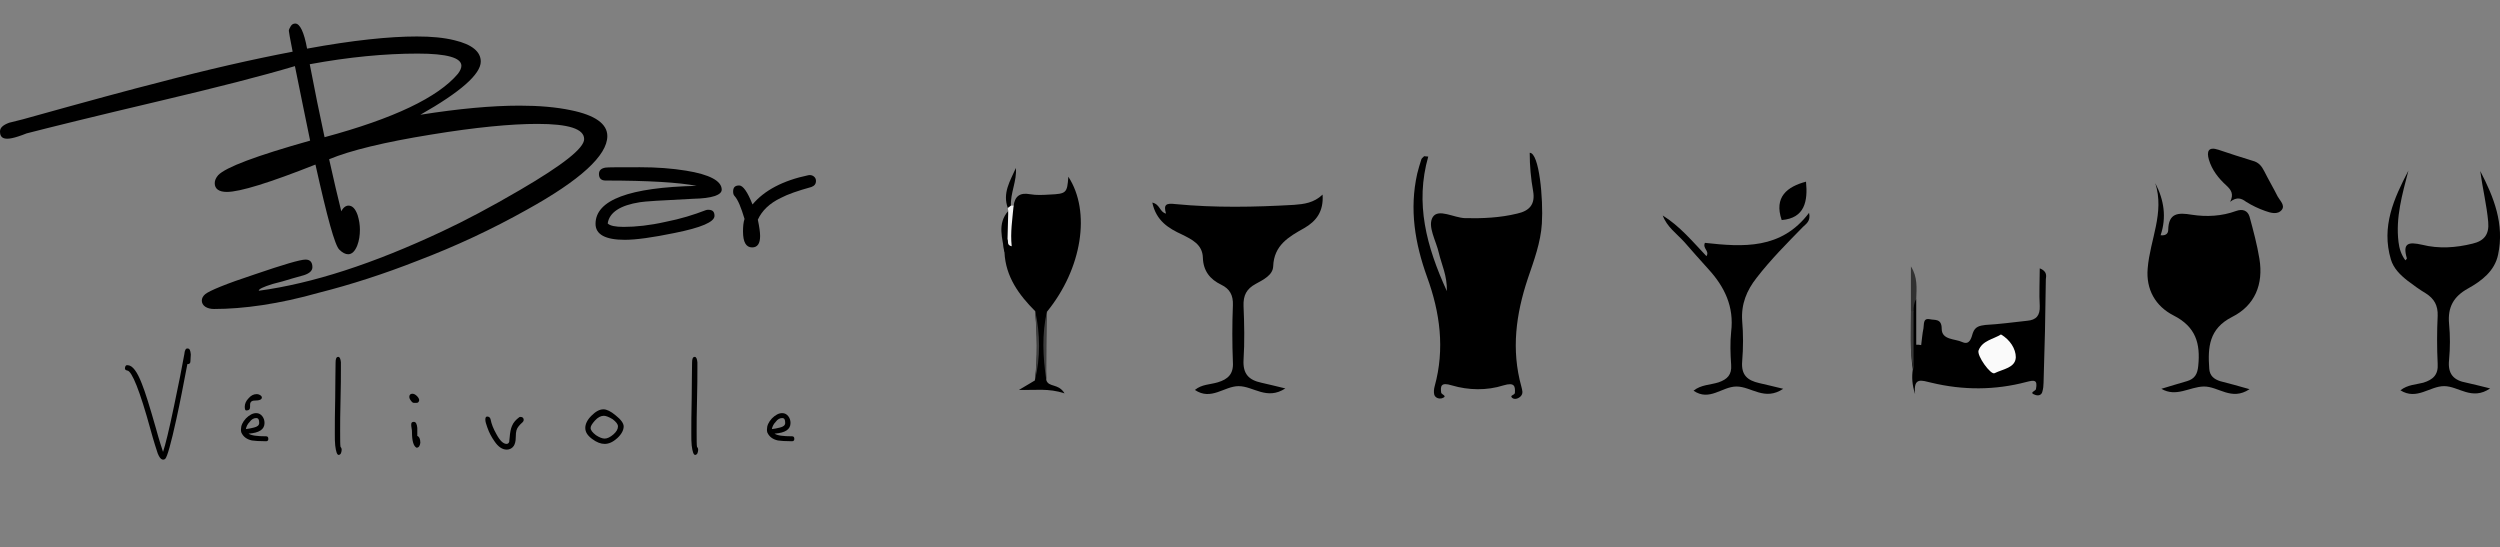 <?xml version="1.0" encoding="utf-8"?>
<!-- Generator: Adobe Illustrator 18.0.0, SVG Export Plug-In . SVG Version: 6.00 Build 0)  -->
<!DOCTYPE svg PUBLIC "-//W3C//DTD SVG 1.1//EN" "http://www.w3.org/Graphics/SVG/1.1/DTD/svg11.dtd">
<svg version="1.1" id="Calque_1" xmlns="http://www.w3.org/2000/svg" xmlns:xlink="http://www.w3.org/1999/xlink" x="0px" y="0px"
	 viewBox="0 0 657.8 144" enable-background="new 0 0 657.8 144" xml:space="preserve">
<rect x="0" y="0" width="657.8" height="144" fill="#808080" stroke="none"/>
<g>
	<path d="M375.8,41.2c-3.5,12.3-0.5,23.6,4.9,35.4c0.1-4.1-1.4-7-2.1-10c-0.7-3.2-3.1-7.1-1.6-9.5c1.5-2.3,5.5,0.2,8.5,0.3
		c4.6,0.1,9.2-0.1,13.7-1.2c3.2-0.7,4.8-2.4,4.2-5.9c-0.6-3.3-0.9-6.7-0.9-10.1c2.5,0,3.6,12.1,3.2,18.6c-0.3,5-2.1,9.8-3.7,14.5
		c-3.1,9.3-4.4,18.7-1.7,28.4c0.2,0.9,0.6,1.8-0.2,2.6c-0.6,0.6-1.6,0.9-2.2,0.4c-0.8-0.7,0.6-0.7,0.7-1.3c0.1-1.7,0-2.9-3-2
		c-4.4,1.4-9.2,1.3-13.6,0c-2.9-0.9-3,0.2-2.8,1.9c0,0.5,1.9,0.9,0.2,1.5c-0.8,0.2-1.7-0.1-2-0.9c-0.2-0.7-0.1-1.6,0.1-2.3
		c2.7-9.8,1.4-19.4-2-28.7c-3.2-8.9-4.7-17.8-2.6-27.2c0.3-1.3,0.7-2.5,1.1-3.8c0.1-0.3,0.5-0.5,0.7-0.8
		C375.1,41.1,375.4,41.2,375.8,41.2z"/>
	<path d="M591.9,102.4c-4.8,3.2-8.2-0.8-12.1-0.7c-3.7,0.1-7.2,2.9-11.1,0.6c2.2-0.7,4.4-1.3,6.7-2c2.1-0.6,2.8-1.9,3-4
		c0.6-5.9-0.6-10.3-6.5-13.3c-4.7-2.4-7.3-6.8-6.8-12.4c0.6-7.5,4.5-14.6,2-22.4c2.3,4.4,3,9,1.4,13.7c1.7,0.2,2-0.8,2-1.4
		c0.1-4.5,2.6-4.6,6.2-4c3.9,0.6,7.9,0.4,11.7-1c1.7-0.6,3-0.1,3.5,1.5c1,3.7,2,7.4,2.6,11.1c1.1,6.7-1.2,12.3-7.2,15.3
		c-6.1,3.1-6.4,8-6,13.6c0.1,1.9,1.3,2.8,2.9,3.3C586.5,100.9,588.8,101.5,591.9,102.4z"/>
	<path d="M303.2,53.3c2.1,0.5,1.9,2.5,3.6,2.9c-0.7-2.4,0-2.8,2.5-2.5c10.4,1,20.8,0.8,31.2,0.2c2.6-0.2,5.2-0.5,7.5-2.7
		c0.3,4.5-1.7,7-4.8,8.8c-4.1,2.3-8,4.5-8.2,10.1c-0.1,2.3-2.6,3.5-4.6,4.6c-2.4,1.3-3.3,3-3.2,5.8c0.2,4.7,0.3,9.5,0,14.2
		c-0.2,3.7,1.4,5.3,4.7,6c1.9,0.4,3.7,0.9,6.3,1.5c-4.9,3.2-8.4-0.6-12.3-0.6c-3.8,0-7.2,3.9-11.5,1c1.8-1.5,4-1.4,6-2
		c2.7-0.8,4.2-2.2,4-5.3c-0.2-5-0.2-10,0-15c0.1-2.6-0.8-4.3-3.1-5.4c-2.9-1.4-4.7-3.6-4.8-7.1c-0.1-3.5-2.9-4.8-5.5-6.1
		C307.5,60.1,304.2,58.1,303.2,53.3z"/>
	<path d="M275.3,100c0.6,2,3.2,0.8,4.8,3.5c-4.2-1.4-7.7-0.8-12-0.9c1.9-1.1,3-1.8,4.2-2.5c0.8-6.1,0.6-12.1,0.1-18.2
		c-4.3-4.3-7.8-9.1-8.1-15.5c-0.3-1.1-0.3-2.2-0.1-3.3c1.1-2.9,0.4-6.3,2.5-8.9c0.3-2.5,1.6-3.6,4.3-3.1c1.7,0.3,3.4,0.2,5.1,0.1
		c4.5-0.2,4.7-0.4,5-4.7c6,9.2,3.6,24.2-5.6,35.5C274.8,87.9,275.1,94,275.3,100z"/>
	<path d="M633.7,44.9c-1.6,6.2-3.4,12.3-2.6,18.8c0.2,1.7,0.7,3.3,1.8,4.8c0.2-0.2,0.4-0.4,0.4-0.5c-1.2-4.1,0.4-4.4,4-3.6
		c4.4,1.1,8.9,0.8,13.3-0.3c3-0.7,4.4-2.4,4.1-5.7c-0.4-4.5-1.5-8.9-2.1-13.4c3.6,6.9,6.4,14,4.7,22c-0.9,4.3-4.3,6.9-7.9,8.9
		c-3.8,2.1-5.4,4.9-5,9.3c0.3,3.1,0.3,6.3,0,9.5c-0.4,3.7,1.2,5.4,4.6,6c1.9,0.4,3.7,0.9,6.2,1.5c-4.8,3.3-8.3-0.6-12.1-0.6
		c-3.8,0-7.2,3.8-11.5,1.1c1.9-1.5,4.1-1.5,6-2c2.6-0.8,4-2.1,3.8-5c-0.2-4.2-0.2-8.4,0-12.6c0.1-2.7-0.9-4.5-3.1-5.9
		c-1.7-1-3.3-2.2-4.9-3.4c-1.9-1.5-3.6-3.2-4.3-5.5C626.5,59.6,629.9,52.2,633.7,44.9z"/>
	<path d="M504.2,78.7c0,4,0,8,0,12c0.4,0,0.9,0,1.3,0.1c0.2-1.5,0.3-3,0.6-4.4c0.2-1-0.2-2.8,1.7-2.4c1.2,0.3,3.1-0.3,3.1,2.5
		c0,3,3.5,2.6,5.4,3.5c2,0.9,2.4-1.1,2.8-2.4c0.6-1.7,1.8-1.9,3.3-2.1c3.7-0.2,7.3-0.7,11-1.1c2.4-0.2,3.4-1.4,3.3-3.9
		c-0.2-3.2,0-6.4,0-9.9c2,0.8,1.7,2,1.6,2.9c-0.1,9.1-0.3,18.2-0.6,27.2c0,0.8-0.1,1.6-0.3,2.3c-0.2,1-1.1,1.2-1.9,0.9
		c-1.8-0.6,0.1-1,0.2-1.5c0.5-2.6-0.5-2.4-2.5-1.9c-8.3,2.2-16.7,2.2-25,0.2c-2.6-0.6-4.8-1.6-4.3,3c-0.8-2.5-0.9-4.5-0.6-6.5
		c-0.8-5-0.1-10-0.4-15C503.6,81.2,502,79.4,504.2,78.7z"/>
	<path d="M437.5,56.7c4.5,2.8,7.8,6.8,11.5,10.7c0.9-1.4-1.1-2-0.4-3.5c10,1.1,20.1,1.8,27.4-7.9c0.5,2.2-0.8,2.9-1.6,3.7
		c-4.2,4.3-8.5,8.6-12.2,13.4c-2.6,3.3-4.1,6.9-3.8,11.3c0.3,3.5,0.3,7.1,0,10.7c-0.3,3.6,1.4,5,4.5,5.7c1.9,0.4,3.7,0.9,6.3,1.5
		c-4.9,3.3-8.4-0.6-12.3-0.6c-3.8,0-7.1,4-11.3,1.1c2-1.6,4.4-1.5,6.6-2.2c2.3-0.8,3.5-2,3.3-4.6c-0.2-2.9-0.3-5.8,0-8.7
		c0.8-6.6-1.7-11.8-6-16.5c-2.1-2.3-4.2-4.7-6.3-7.1C441.1,61.4,438.6,59.7,437.5,56.7z"/>
	<path d="M586.8,53.1c1-2,0.3-3.1-1-4.3c-2.1-1.9-3.8-4.1-4.6-6.8c-0.6-2.1-0.2-3.5,2.5-2.6c3,1,6,2,9,2.9c1.6,0.4,2.4,1.4,3.1,2.8
		c1.1,2.2,2.4,4.4,3.5,6.6c0.6,1.1,2,2.3,1.1,3.5c-1.1,1.4-3,0.8-4.4,0.3c-1.7-0.6-3.4-1.4-5-2.4C589.8,52.2,588.6,51.7,586.8,53.1z
		"/>
	<path d="M475.2,47.8c0.5,5.1-0.3,9.6-6.4,10.1C466.7,51.8,470.3,49.1,475.2,47.8z"/>
	<path fill="#313131" d="M504.2,78.7c-0.6,1-0.7,2-0.7,3.2c-0.2,0.6-0.5,0.6-0.7,0c0-3.9,0-7.9,0-11.8
		C504.6,72.9,504.3,75.8,504.2,78.7z"/>
	<path d="M265.2,54.8c-1.5-4,0.6-7.2,2.1-10.6c0.3,3.4-1.5,6.6-1.3,10C265.8,54.5,265.5,54.7,265.2,54.8z"/>
	<path fill="#3F3F3F" d="M272.4,81.9c1.3,6.1,1.4,12.1-0.1,18.2C273,94,272.8,87.9,272.4,81.9z"/>
	<path fill="#3F3F3F" d="M275.3,100c-0.9-6.1-1.2-12.1,0.2-18.2C275.4,87.9,275.3,94,275.3,100z"/>
	<path d="M265.1,62.9c-0.3,1.2-0.5,2.3-0.8,3.5c-0.5-3.7-2-7.5,1-10.9C265.9,57.9,265.9,60.4,265.1,62.9z"/>
	<path fill="#F2F2F2" d="M265.1,62.9c0.1-2.5,0.1-5,0.2-7.5c-0.1-0.2-0.1-0.5-0.1-0.7c0.3-0.2,0.5-0.4,0.8-0.6c0.2,0,0.5,0,0.7,0
		c-0.3,3.5-0.9,7-0.5,10.7C264.8,64.5,265.4,63.5,265.1,62.9z"/>
	<path fill="#373737" d="M502.8,81.9c0.2,0,0.5,0,0.7,0c0,5.2,0,10.3,0,15.5C502.4,92.2,502.8,87,502.8,81.9z"/>
	<path fill="#FAFAFA" d="M526.5,88c2.4,1.4,3.9,3.8,3.9,6c-0.1,2.8-3.4,3.1-5.6,4.2c-1,0.5-4.7-4.6-4.2-6
		C521.6,89.6,524.4,89.3,526.5,88z"/>
</g>
<g>
	<g>
		<path d="M56.3,81.3c-0.9,0-1.7-0.2-2.3-0.6c-0.6-0.4-0.9-1-0.9-1.6c0-0.6,0.3-1.2,0.9-1.7c1.1-0.9,5.4-2.7,13-5.2
			c7.6-2.6,12-3.9,13.4-3.9c1.2,0,1.8,0.7,1.8,2c0,0.9-0.7,1.6-2.2,2.1c-1.1,0.3-2.1,0.6-3.2,0.9c-1.6,0.5-3.3,1-5,1.4
			c-2.6,0.8-3.8,1.4-3.7,1.8c14.1-1.9,30.1-7.1,48.2-15.6c6-2.8,12.8-6.4,20.5-10.9c11.3-6.6,16.9-11,16.9-13.4c0-2.7-4.1-4-12.3-4
			c-7,0-16.3,0.9-27.9,2.8c-12.4,2-21.4,4.2-26.9,6.5c1.2,5.5,2.3,10,3.2,13.7c0.5-1,1.2-1.5,1.9-1.5c1,0,1.8,0.8,2.4,2.5
			c0.4,1.3,0.6,2.6,0.6,3.8c0,1.5-0.2,2.9-0.7,4.2c-0.6,1.5-1.4,2.3-2.4,2.3c-0.7,0-1.5-0.4-2.3-1.2c-1.2-1.1-3.2-8.5-6.3-22.4
			c-12.1,4.8-19.9,7.2-23.3,7.2c-2.1,0-3.2-0.8-3.2-2.3c0-0.7,0.3-1.4,0.9-2.1c2-2.1,10-5.1,24.2-9.1c-1.2-6-2.6-12.5-4-19.6
			c-8.7,2.6-20.5,5.6-35.3,9.1c-17.8,4.2-29.5,7.1-35.3,8.6c-0.8,0.3-1.5,0.6-2.2,0.8c-1.2,0.4-2.2,0.6-2.9,0.6
			c-1.3,0-1.9-0.6-1.9-1.9c0-1,0.8-1.7,2.4-2.3c1.2-0.3,2.4-0.6,3.6-0.9c17.2-4.8,29-8,35.4-9.6c13.2-3.5,25.1-6.2,35.6-8.2
			c-0.7-3.5-1-5.3-1-5.5c0-0.3,0.2-0.7,0.5-1.2c0.3-0.5,0.7-0.7,1.2-0.7c1.2,0,2.3,2.2,3.1,6.6c12-2.2,21.6-3.2,28.9-3.2
			c3.8,0,7.1,0.3,9.9,1c4.6,1.1,6.9,3,6.9,5.6c0,3.3-5.3,8-15.9,14c10.1-1.6,18.8-2.4,26.1-2.4c5.2,0,9.7,0.4,13.5,1.2
			c6.4,1.3,9.6,3.6,9.6,6.8c0,5.1-7.1,11.6-21.2,19.4c-9.1,5.1-18.7,9.6-28.7,13.4c-8.9,3.5-17.6,6.3-25.9,8.4
			C73.4,80,64.1,81.3,56.3,81.3z M109.9,14.1c-8.6,0-18.1,0.9-28.4,2.8c1.3,6.8,2.6,13.2,3.9,19.2c18.2-4.9,29.9-10.5,35.1-16.7
			c0.6-0.8,0.9-1.5,0.9-2.1C121.4,15.2,117.6,14.1,109.9,14.1z"/>
		<path d="M159.9,58.8c0.6,0.6,2,0.9,4.2,0.9c3.2,0,6.9-0.4,10.9-1.3c4.1-0.8,7.6-1.9,10.7-3.1c0.2-0.1,0.5-0.1,0.7-0.1
			c1.1,0,1.6,0.5,1.6,1.6c0,1.6-3.5,3.1-10.5,4.5c-5.8,1.2-10.2,1.8-13.1,1.8c-5.1,0-7.7-1.4-7.7-4.2c0-6.3,8.9-9.6,26.6-10
			c-4.7-0.9-12.7-1.4-24-1.4c-1.1,0-1.7-0.6-1.7-1.7c0-1,0.6-1.5,1.7-1.7c0.6-0.1,3.6-0.1,9.1-0.1c4.4,0,8.4,0.3,12.1,0.9
			c6.2,1,9.4,2.7,9.4,5c0,1.4-2.5,2.3-7.5,2.4c-8.3,0.4-12.9,0.7-14,0.9C163.2,54,160.3,55.9,159.9,58.8z"/>
		<path d="M199.4,57.8c0.4,1.9,0.6,3.3,0.6,4.3c0,2-0.7,3-2.1,3c-1.6,0-2.4-1.4-2.4-4.2c0-1.3,0.1-2.4,0.4-3.3c-0.9-3-1.7-5-2.6-6
			c-0.3-0.3-0.4-0.7-0.4-1.2c0-1.1,0.5-1.6,1.6-1.6c1,0,2.2,1.7,3.5,5c3.1-3.7,8-6.3,14.7-7.7c0.5-0.1,1,0,1.4,0.3
			c0.4,0.3,0.6,0.7,0.6,1.2c0,0.8-0.4,1.3-1.2,1.6c-3.6,1-6.2,1.9-8.1,2.9C202.5,53.5,200.5,55.4,199.4,57.8z"/>
	</g>
	<g>
		<path d="M49.4,91.7c0.5,0,0.7,0.5,0.8,1.5c0-0.1,0,0.5-0.1,1.9c0,0.5-0.3,0.7-0.7,0.7c0,0,0,0-0.1,0c-1,5.2-1.9,10-2.9,14.5
			c-1.4,6.4-2.4,9.9-2.9,10.4c-0.2,0.2-0.5,0.3-0.8,0.2c-0.4-0.1-0.8-0.6-1.2-1.6c-0.3-0.9-1-3-1.9-6.3c-2.8-10.2-4.9-15.4-6.1-15.5
			c-0.5-0.1-0.7-0.3-0.6-0.8c0.1-0.5,0.3-0.7,0.8-0.6c1.2,0.1,2.4,1.7,3.6,4.8c0.9,2.2,2.1,6.1,3.7,11.7c0.9,3.3,1.6,5.4,1.9,6.3
			c0.6-1.8,1.6-5.8,2.9-12.1c1.2-5.7,2.1-10.2,2.7-13.6C48.6,92.1,48.9,91.6,49.4,91.7z"/>
		<path d="M70,116.1c-1.8,0-3.1-0.1-3.7-0.2c-1.4-0.3-2.3-1-2.8-2.1c-0.1-0.3-0.1-0.5-0.1-0.8c0-1,0.4-1.9,1.3-2.9
			c0.9-0.9,1.8-1.4,2.7-1.4c0.7,0,1.2,0.3,1.6,0.8s0.6,1.1,0.6,1.8c0,1.7-1.4,2.6-4.2,2.8c0.7,0.5,2.3,0.7,4.6,0.7
			c0.4,0,0.6,0.2,0.6,0.7C70.6,115.9,70.4,116.1,70,116.1z M67,105.4c1.3,0,1.9-0.3,1.9-0.8c0-0.2-0.1-0.4-0.4-0.6
			c-0.3-0.2-0.6-0.3-1-0.3c-0.8,0-1.5,0.4-2.1,1.1c-0.7,0.7-1,1.5-1,2.2c0,0.6,0.1,1,0.4,1c0.7,0,1-0.3,1-0.9c0-0.1,0-0.2,0-0.3
			c0-0.1,0-0.2,0-0.3C65.8,105.8,66.2,105.4,67,105.4z M67.4,110c-0.6,0-1.2,0.3-1.7,1c-0.6,0.6-0.9,1.3-1,1.9
			c0.7-0.1,1.4-0.2,2.1-0.4c0.9-0.2,1.4-0.6,1.4-1.2C68.2,110.4,68,110,67.4,110z"/>
		<path d="M89.5,113.4c0,2.3,0,3.7,0.1,4.2c0.2,0.2,0.3,0.4,0.3,0.8c0,0.3-0.1,0.6-0.2,0.9c-0.2,0.3-0.4,0.4-0.6,0.4
			c-0.4,0-0.7-0.8-0.9-2.5c-0.1-0.8-0.1-1.9-0.1-3.2c0-2.1,0-5.2,0.1-9.3c0-4.1,0.1-7.2,0.1-9.3c0-1,0.2-1.5,0.7-1.5
			c0.4,0,0.6,0.5,0.7,1.4c0-0.1,0,0.5,0,1.8c0,1.8,0,4.5-0.1,8.2C89.5,108.8,89.5,111.6,89.5,113.4z"/>
		<path d="M109.6,106c-0.1,0-0.2,0-0.3,0c-0.1,0-0.3,0-0.4,0c-0.3,0-0.5-0.2-0.8-0.6c-0.3-0.4-0.4-0.7-0.4-1c0-0.5,0.3-0.8,0.8-0.8
			c0.4,0,0.8,0.2,1.2,0.6c0.4,0.4,0.6,0.8,0.6,1.1C110.2,105.8,110,106,109.6,106z M109.6,117.8c-0.8-0.4-1.2-1.8-1.2-4.1
			c0-0.2,0-0.6-0.1-1c-0.1-0.5-0.1-0.8-0.1-1c0-0.5,0.2-0.7,0.7-0.7c0.5,0,0.8,0.5,0.9,1.6c0,0.2,0,0.9,0,2.1
			c0.5,0.2,0.8,0.8,0.8,1.8C110.5,117.3,110.2,117.8,109.6,117.8z"/>
		<path d="M133.3,118.3c-1.1,0-2.2-0.7-3.2-2.2c-0.7-1-1.4-2.2-1.9-3.7c-0.3-0.8-0.5-1.5-0.5-2c0-0.6,0.2-0.8,0.5-0.8
			c0.5,0,0.8,0.3,0.9,0.8c0.2,1.1,0.7,2.4,1.5,3.8c0.9,1.7,1.8,2.6,2.7,2.6c0.3,0,0.6-0.2,0.7-0.6c0,0,0-0.4,0.1-1.1
			c0.1-1.3,0.3-2.3,0.6-3c0.4-1,1.1-1.7,1.9-2.3c0.1-0.1,0.3-0.1,0.4-0.1c0.5,0,0.8,0.3,0.8,0.8c0,0.2-0.1,0.4-0.3,0.6
			c-0.8,0.7-1.4,1.4-1.6,2.1c-0.1,0.3-0.2,1-0.2,2c0,0.9-0.2,1.6-0.5,2.1C134.8,117.9,134.2,118.3,133.3,118.3z"/>
		<path d="M154,112.6c0-1,0.5-2.1,1.6-3.2c1.1-1.1,2.1-1.7,3.2-1.7c0.8,0,1.9,0.5,3.2,1.6c1.4,1.1,2.1,2.1,2.1,2.9
			c0,1-0.6,2.1-1.7,3.1s-2.2,1.5-3.3,1.5c-1,0-2.1-0.4-3.3-1.3C154.6,114.6,154,113.7,154,112.6z M158.9,109.4
			c-0.8,0-1.6,0.4-2.4,1.3c-0.7,0.8-1.1,1.4-1.1,1.9c0,0.6,0.5,1.2,1.4,1.9c0.9,0.6,1.7,0.9,2.3,0.9c0.7,0,1.5-0.4,2.3-1.1
			c0.8-0.7,1.2-1.4,1.2-2.1c0-0.6-0.5-1.2-1.4-1.9C160.2,109.7,159.4,109.4,158.9,109.4z"/>
		<path d="M183.3,113.4c0,2.3,0,3.7,0.1,4.2c0.2,0.2,0.3,0.4,0.3,0.8c0,0.3-0.1,0.6-0.2,0.9c-0.2,0.3-0.4,0.4-0.6,0.4
			c-0.4,0-0.7-0.8-0.9-2.5c-0.1-0.8-0.1-1.9-0.1-3.2c0-2.1,0-5.2,0.1-9.3c0-4.1,0.1-7.2,0.1-9.3c0-1,0.2-1.5,0.7-1.5
			c0.4,0,0.6,0.5,0.7,1.4c0-0.1,0,0.5,0,1.8c0,1.8,0,4.5-0.1,8.2C183.3,108.8,183.3,111.6,183.3,113.4z"/>
		<path d="M208.4,116.1c-1.8,0-3.1-0.1-3.7-0.2c-1.4-0.3-2.3-1-2.8-2.1c-0.1-0.3-0.1-0.5-0.1-0.8c0-1,0.4-1.9,1.3-2.9
			c0.9-0.9,1.8-1.4,2.7-1.4c0.7,0,1.2,0.3,1.6,0.8s0.6,1.1,0.6,1.8c0,1.7-1.4,2.6-4.2,2.8c0.7,0.5,2.3,0.7,4.6,0.7
			c0.4,0,0.6,0.2,0.6,0.7C209,115.9,208.8,116.1,208.4,116.1z M205.8,110c-0.6,0-1.2,0.3-1.7,1c-0.6,0.6-0.9,1.3-1,1.9
			c0.7-0.1,1.4-0.2,2.1-0.4c0.9-0.2,1.4-0.6,1.4-1.2C206.6,110.4,206.4,110,205.8,110z"/>
	</g>
</g>
</svg>
